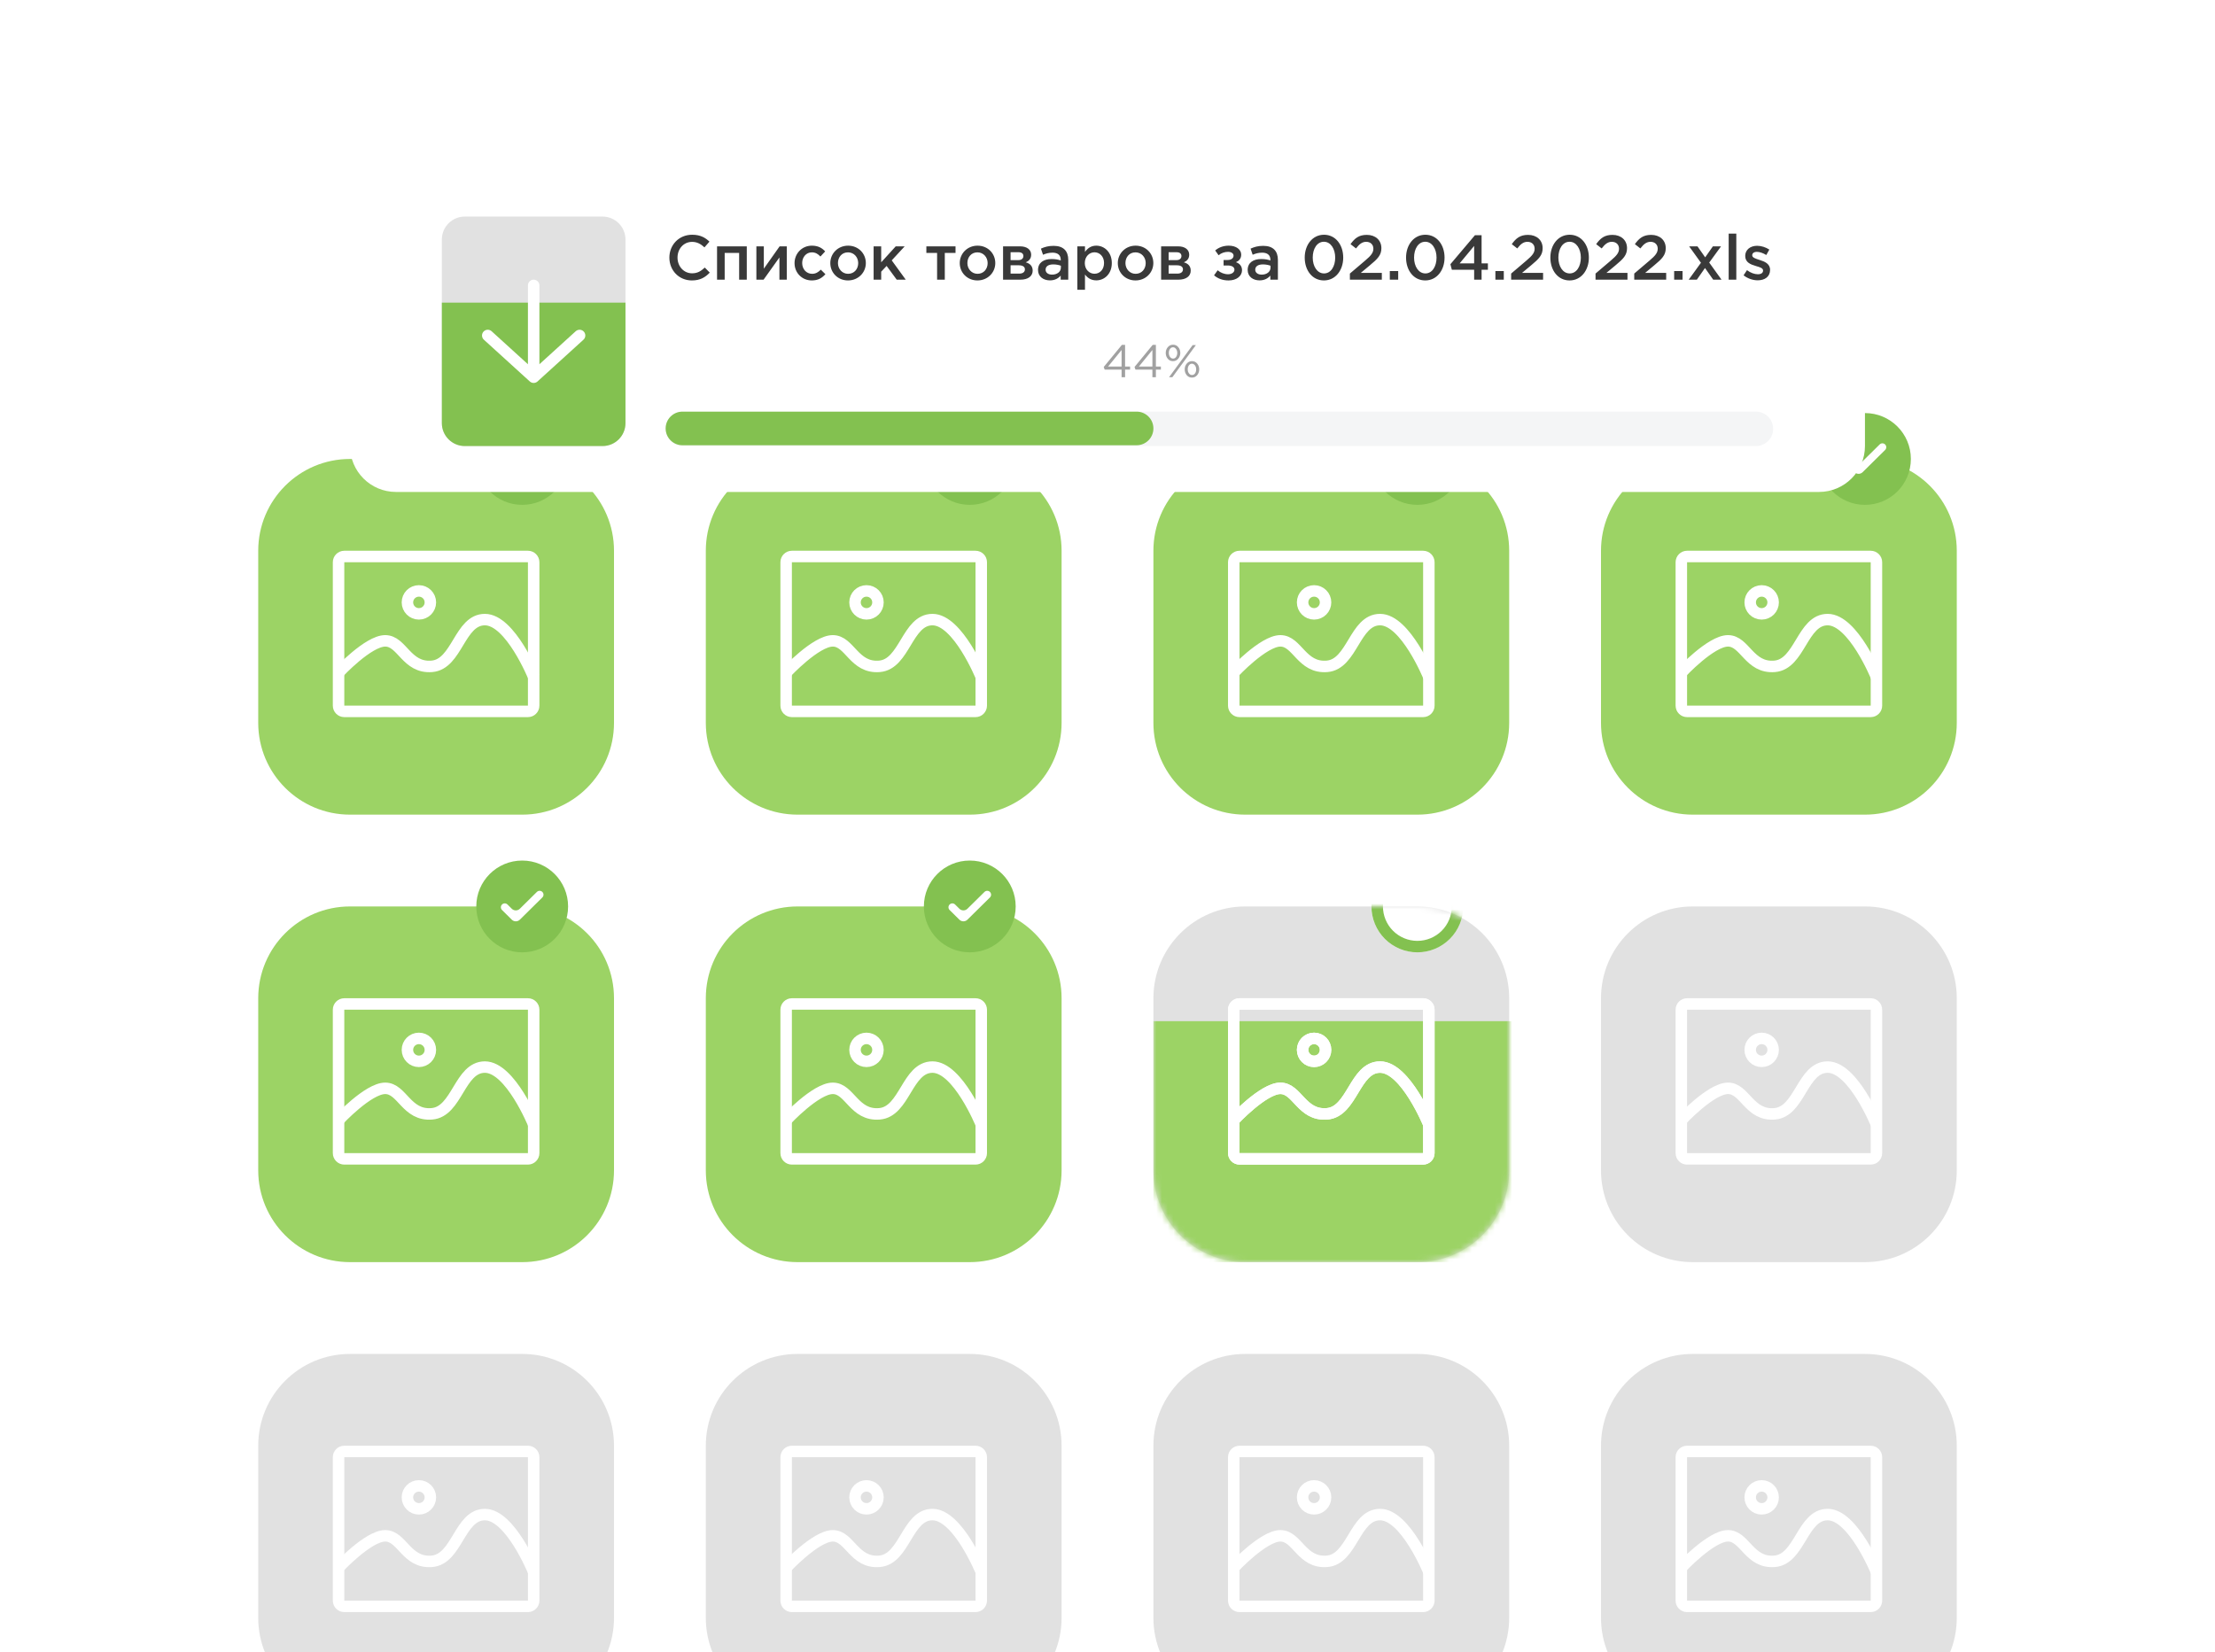 <svg width="386" height="288" viewBox="0 0 386 288" fill="none" xmlns="http://www.w3.org/2000/svg">
<g clip-path="url(#clip0_5_38)">
<path d="M0 48C0 30.327 14.327 16 32 16H354C371.673 16 386 30.327 386 48V288H0V48Z" fill="white"/>
<path d="M91 236H61C52.163 236 45 243.163 45 252V282C45 290.837 52.163 298 61 298H91C99.837 298 107 290.837 107 282V252C107 243.163 99.837 236 91 236Z" fill="#E1E1E1"/>
<path d="M59 273.259C59 273.259 64.174 267.704 67.13 267.704C70.087 267.704 70.826 272.519 75.261 272.148C79.696 271.778 80.065 264 84.5 264C88.935 264 93 274 93 274" stroke="white" stroke-width="2"/>
<path d="M59 279V254C59 253.448 59.448 253 60 253H92C92.552 253 93 253.448 93 254V279C93 279.552 92.552 280 92 280H60C59.448 280 59 279.552 59 279Z" stroke="white" stroke-width="2"/>
<path d="M73 263C74.105 263 75 262.105 75 261C75 259.895 74.105 259 73 259C71.895 259 71 259.895 71 261C71 262.105 71.895 263 73 263Z" stroke="white" stroke-width="2"/>
<path d="M169 236H139C130.163 236 123 243.163 123 252V282C123 290.837 130.163 298 139 298H169C177.837 298 185 290.837 185 282V252C185 243.163 177.837 236 169 236Z" fill="#E1E1E1"/>
<path d="M137 273.259C137 273.259 142.174 267.704 145.13 267.704C148.087 267.704 148.826 272.519 153.261 272.148C157.696 271.778 158.065 264 162.5 264C166.935 264 171 274 171 274" stroke="white" stroke-width="2"/>
<path d="M137 279V254C137 253.448 137.448 253 138 253H170C170.552 253 171 253.448 171 254V279C171 279.552 170.552 280 170 280H138C137.448 280 137 279.552 137 279Z" stroke="white" stroke-width="2"/>
<path d="M151 263C152.105 263 153 262.105 153 261C153 259.895 152.105 259 151 259C149.895 259 149 259.895 149 261C149 262.105 149.895 263 151 263Z" stroke="white" stroke-width="2"/>
<path d="M247 236H217C208.163 236 201 243.163 201 252V282C201 290.837 208.163 298 217 298H247C255.837 298 263 290.837 263 282V252C263 243.163 255.837 236 247 236Z" fill="#E1E1E1"/>
<path d="M215 273.259C215 273.259 220.174 267.704 223.13 267.704C226.087 267.704 226.826 272.519 231.261 272.148C235.696 271.778 236.065 264 240.5 264C244.935 264 249 274 249 274" stroke="white" stroke-width="2"/>
<path d="M215 279V254C215 253.448 215.448 253 216 253H248C248.552 253 249 253.448 249 254V279C249 279.552 248.552 280 248 280H216C215.448 280 215 279.552 215 279Z" stroke="white" stroke-width="2"/>
<path d="M229 263C230.105 263 231 262.105 231 261C231 259.895 230.105 259 229 259C227.895 259 227 259.895 227 261C227 262.105 227.895 263 229 263Z" stroke="white" stroke-width="2"/>
<path d="M325 158H295C286.163 158 279 165.163 279 174V204C279 212.837 286.163 220 295 220H325C333.837 220 341 212.837 341 204V174C341 165.163 333.837 158 325 158Z" fill="#E1E1E1"/>
<path d="M293 195.259C293 195.259 298.174 189.704 301.13 189.704C304.087 189.704 304.826 194.519 309.261 194.148C313.696 193.778 314.065 186 318.5 186C322.935 186 327 196 327 196" stroke="white" stroke-width="2"/>
<path d="M293 201V176C293 175.448 293.448 175 294 175H326C326.552 175 327 175.448 327 176V201C327 201.552 326.552 202 326 202H294C293.448 202 293 201.552 293 201Z" stroke="white" stroke-width="2"/>
<path d="M307 185C308.105 185 309 184.105 309 183C309 181.895 308.105 181 307 181C305.895 181 305 181.895 305 183C305 184.105 305.895 185 307 185Z" stroke="white" stroke-width="2"/>
<path d="M325 236H295C286.163 236 279 243.163 279 252V282C279 290.837 286.163 298 295 298H325C333.837 298 341 290.837 341 282V252C341 243.163 333.837 236 325 236Z" fill="#E1E1E1"/>
<path d="M293 273.259C293 273.259 298.174 267.704 301.13 267.704C304.087 267.704 304.826 272.519 309.261 272.148C313.696 271.778 314.065 264 318.5 264C322.935 264 327 274 327 274" stroke="white" stroke-width="2"/>
<path d="M293 279V254C293 253.448 293.448 253 294 253H326C326.552 253 327 253.448 327 254V279C327 279.552 326.552 280 326 280H294C293.448 280 293 279.552 293 279Z" stroke="white" stroke-width="2"/>
<path d="M307 263C308.105 263 309 262.105 309 261C309 259.895 308.105 259 307 259C305.895 259 305 259.895 305 261C305 262.105 305.895 263 307 263Z" stroke="white" stroke-width="2"/>
<path d="M91 80H61C52.163 80 45 87.163 45 96V126C45 134.837 52.163 142 61 142H91C99.837 142 107 134.837 107 126V96C107 87.163 99.837 80 91 80Z" fill="#9CD365"/>
<path d="M59 117.259C59 117.259 64.174 111.704 67.13 111.704C70.087 111.704 70.826 116.519 75.261 116.148C79.696 115.778 80.065 108 84.5 108C88.935 108 93 118 93 118" stroke="white" stroke-width="2"/>
<path d="M59 123V98C59 97.448 59.448 97 60 97H92C92.552 97 93 97.448 93 98V123C93 123.552 92.552 124 92 124H60C59.448 124 59 123.552 59 123Z" stroke="white" stroke-width="2"/>
<path d="M73 107C74.105 107 75 106.105 75 105C75 103.895 74.105 103 73 103C71.895 103 71 103.895 71 105C71 106.105 71.895 107 73 107Z" stroke="white" stroke-width="2"/>
<path d="M99 80C99 75.582 95.418 72 91 72C86.582 72 83 75.582 83 80C83 84.418 86.582 88 91 88C95.418 88 99 84.418 99 80Z" fill="#83C150"/>
<path fill-rule="evenodd" clip-rule="evenodd" d="M90.592 80.401C90.202 80.786 89.576 80.785 89.186 80.4L88.439 79.661C88.175 79.4 87.751 79.4 87.487 79.661C87.219 79.926 87.219 80.359 87.487 80.624L89.186 82.305C89.576 82.69 90.202 82.69 90.592 82.306L94.512 78.434C94.781 78.169 94.781 77.736 94.513 77.471C94.249 77.21 93.825 77.21 93.561 77.47L90.592 80.401Z" fill="white"/>
<path d="M91 158H61C52.163 158 45 165.163 45 174V204C45 212.837 52.163 220 61 220H91C99.837 220 107 212.837 107 204V174C107 165.163 99.837 158 91 158Z" fill="#9CD365"/>
<path d="M59 195.259C59 195.259 64.174 189.704 67.13 189.704C70.087 189.704 70.826 194.519 75.261 194.148C79.696 193.778 80.065 186 84.5 186C88.935 186 93 196 93 196" stroke="white" stroke-width="2"/>
<path d="M59 201V176C59 175.448 59.448 175 60 175H92C92.552 175 93 175.448 93 176V201C93 201.552 92.552 202 92 202H60C59.448 202 59 201.552 59 201Z" stroke="white" stroke-width="2"/>
<path d="M73 185C74.105 185 75 184.105 75 183C75 181.895 74.105 181 73 181C71.895 181 71 181.895 71 183C71 184.105 71.895 185 73 185Z" stroke="white" stroke-width="2"/>
<path d="M99 158C99 153.582 95.418 150 91 150C86.582 150 83 153.582 83 158C83 162.418 86.582 166 91 166C95.418 166 99 162.418 99 158Z" fill="#83C150"/>
<path fill-rule="evenodd" clip-rule="evenodd" d="M90.592 158.401C90.202 158.786 89.576 158.785 89.186 158.4L88.439 157.661C88.175 157.4 87.751 157.4 87.487 157.661C87.219 157.926 87.219 158.359 87.487 158.624L89.186 160.305C89.576 160.69 90.202 160.69 90.592 160.306L94.512 156.434C94.781 156.169 94.781 155.736 94.513 155.471C94.249 155.21 93.825 155.21 93.561 155.47L90.592 158.401Z" fill="white"/>
<path d="M169 158H139C130.163 158 123 165.163 123 174V204C123 212.837 130.163 220 139 220H169C177.837 220 185 212.837 185 204V174C185 165.163 177.837 158 169 158Z" fill="#9CD365"/>
<path d="M137 195.259C137 195.259 142.174 189.704 145.13 189.704C148.087 189.704 148.826 194.519 153.261 194.148C157.696 193.778 158.065 186 162.5 186C166.935 186 171 196 171 196" stroke="white" stroke-width="2"/>
<path d="M137 201V176C137 175.448 137.448 175 138 175H170C170.552 175 171 175.448 171 176V201C171 201.552 170.552 202 170 202H138C137.448 202 137 201.552 137 201Z" stroke="white" stroke-width="2"/>
<path d="M151 185C152.105 185 153 184.105 153 183C153 181.895 152.105 181 151 181C149.895 181 149 181.895 149 183C149 184.105 149.895 185 151 185Z" stroke="white" stroke-width="2"/>
<path d="M177 158C177 153.582 173.418 150 169 150C164.582 150 161 153.582 161 158C161 162.418 164.582 166 169 166C173.418 166 177 162.418 177 158Z" fill="#83C150"/>
<path fill-rule="evenodd" clip-rule="evenodd" d="M168.592 158.401C168.202 158.786 167.576 158.785 167.186 158.4L166.439 157.661C166.175 157.4 165.751 157.4 165.487 157.661C165.219 157.926 165.219 158.359 165.487 158.624L167.186 160.305C167.576 160.69 168.202 160.69 168.592 160.306L172.512 156.434C172.781 156.169 172.781 155.736 172.513 155.471C172.249 155.21 171.825 155.21 171.561 155.47L168.592 158.401Z" fill="white"/>
<path d="M169 80H139C130.163 80 123 87.163 123 96V126C123 134.837 130.163 142 139 142H169C177.837 142 185 134.837 185 126V96C185 87.163 177.837 80 169 80Z" fill="#9CD365"/>
<path d="M137 117.259C137 117.259 142.174 111.704 145.13 111.704C148.087 111.704 148.826 116.519 153.261 116.148C157.696 115.778 158.065 108 162.5 108C166.935 108 171 118 171 118" stroke="white" stroke-width="2"/>
<path d="M137 123V98C137 97.448 137.448 97 138 97H170C170.552 97 171 97.448 171 98V123C171 123.552 170.552 124 170 124H138C137.448 124 137 123.552 137 123Z" stroke="white" stroke-width="2"/>
<path d="M151 107C152.105 107 153 106.105 153 105C153 103.895 152.105 103 151 103C149.895 103 149 103.895 149 105C149 106.105 149.895 107 151 107Z" stroke="white" stroke-width="2"/>
<path d="M177 80C177 75.582 173.418 72 169 72C164.582 72 161 75.582 161 80C161 84.418 164.582 88 169 88C173.418 88 177 84.418 177 80Z" fill="#83C150"/>
<path fill-rule="evenodd" clip-rule="evenodd" d="M168.592 80.401C168.202 80.786 167.576 80.785 167.186 80.4L166.439 79.661C166.175 79.4 165.751 79.4 165.487 79.661C165.219 79.926 165.219 80.359 165.487 80.624L167.186 82.305C167.576 82.69 168.202 82.69 168.592 82.306L172.512 78.434C172.781 78.169 172.781 77.736 172.513 77.471C172.249 77.21 171.825 77.21 171.561 77.47L168.592 80.401Z" fill="white"/>
<path d="M247 80H217C208.163 80 201 87.163 201 96V126C201 134.837 208.163 142 217 142H247C255.837 142 263 134.837 263 126V96C263 87.163 255.837 80 247 80Z" fill="#9CD365"/>
<path d="M215 117.259C215 117.259 220.174 111.704 223.13 111.704C226.087 111.704 226.826 116.519 231.261 116.148C235.696 115.778 236.065 108 240.5 108C244.935 108 249 118 249 118" stroke="white" stroke-width="2"/>
<path d="M215 123V98C215 97.448 215.448 97 216 97H248C248.552 97 249 97.448 249 98V123C249 123.552 248.552 124 248 124H216C215.448 124 215 123.552 215 123Z" stroke="white" stroke-width="2"/>
<path d="M229 107C230.105 107 231 106.105 231 105C231 103.895 230.105 103 229 103C227.895 103 227 103.895 227 105C227 106.105 227.895 107 229 107Z" stroke="white" stroke-width="2"/>
<path d="M255 80C255 75.582 251.418 72 247 72C242.582 72 239 75.582 239 80C239 84.418 242.582 88 247 88C251.418 88 255 84.418 255 80Z" fill="#83C150"/>
<path fill-rule="evenodd" clip-rule="evenodd" d="M246.592 80.401C246.202 80.786 245.576 80.785 245.186 80.4L244.439 79.661C244.175 79.4 243.751 79.4 243.487 79.661C243.219 79.926 243.219 80.359 243.487 80.624L245.186 82.305C245.576 82.69 246.202 82.69 246.592 82.306L250.512 78.434C250.781 78.169 250.781 77.736 250.513 77.471C250.249 77.21 249.825 77.21 249.561 77.47L246.592 80.401Z" fill="white"/>
<path d="M325 80H295C286.163 80 279 87.163 279 96V126C279 134.837 286.163 142 295 142H325C333.837 142 341 134.837 341 126V96C341 87.163 333.837 80 325 80Z" fill="#9CD365"/>
<path d="M293 117.259C293 117.259 298.174 111.704 301.13 111.704C304.087 111.704 304.826 116.519 309.261 116.148C313.696 115.778 314.065 108 318.5 108C322.935 108 327 118 327 118" stroke="white" stroke-width="2"/>
<path d="M293 123V98C293 97.448 293.448 97 294 97H326C326.552 97 327 97.448 327 98V123C327 123.552 326.552 124 326 124H294C293.448 124 293 123.552 293 123Z" stroke="white" stroke-width="2"/>
<path d="M307 107C308.105 107 309 106.105 309 105C309 103.895 308.105 103 307 103C305.895 103 305 103.895 305 105C305 106.105 305.895 107 307 107Z" stroke="white" stroke-width="2"/>
<path d="M333 80C333 75.582 329.418 72 325 72C320.582 72 317 75.582 317 80C317 84.418 320.582 88 325 88C329.418 88 333 84.418 333 80Z" fill="#83C150"/>
<path fill-rule="evenodd" clip-rule="evenodd" d="M324.592 80.401C324.202 80.786 323.576 80.785 323.186 80.4L322.439 79.661C322.175 79.4 321.751 79.4 321.487 79.661C321.219 79.926 321.219 80.359 321.487 80.624L323.186 82.305C323.576 82.69 324.202 82.69 324.592 82.306L328.512 78.434C328.781 78.169 328.781 77.736 328.513 77.471C328.249 77.21 327.825 77.21 327.561 77.47L324.592 80.401Z" fill="white"/>
<path d="M247 158H217C208.163 158 201 165.163 201 174V204C201 212.837 208.163 220 217 220H247C255.837 220 263 212.837 263 204V174C263 165.163 255.837 158 247 158Z" fill="#E1E1E1"/>
<mask id="mask0_5_38" style="mask-type:alpha" maskUnits="userSpaceOnUse" x="201" y="158" width="62" height="62">
<path d="M247 158H217C208.163 158 201 165.163 201 174V204C201 212.837 208.163 220 217 220H247C255.837 220 263 212.837 263 204V174C263 165.163 255.837 158 247 158Z" fill="#E1E1E1"/>
</mask>
<g mask="url(#mask0_5_38)">
<path d="M264 178H201V220H264V178Z" fill="#9CD365"/>
<path d="M215 195.259C215 195.259 220.174 189.704 223.13 189.704C226.087 189.704 226.826 194.519 231.261 194.148C235.696 193.778 236.065 186 240.5 186C244.935 186 249 196 249 196" stroke="white" stroke-width="2"/>
<path d="M215 201V176C215 175.448 215.448 175 216 175H248C248.552 175 249 175.448 249 176V201C249 201.552 248.552 202 248 202H216C215.448 202 215 201.552 215 201Z" stroke="white" stroke-width="2"/>
<path d="M229 185C230.105 185 231 184.105 231 183C231 181.895 230.105 181 229 181C227.895 181 227 181.895 227 183C227 184.105 227.895 185 229 185Z" stroke="white" stroke-width="2"/>
<path d="M215 195.259C215 195.259 220.174 189.704 223.13 189.704C226.087 189.704 226.826 194.519 231.261 194.148C235.696 193.778 236.065 186 240.5 186C244.935 186 249 196 249 196" stroke="white" stroke-width="2"/>
<path d="M215 201V176C215 175.448 215.448 175 216 175H248C248.552 175 249 175.448 249 176V201C249 201.552 248.552 202 248 202H216C215.448 202 215 201.552 215 201Z" stroke="white" stroke-width="2"/>
<path d="M229 185C230.105 185 231 184.105 231 183C231 181.895 230.105 181 229 181C227.895 181 227 181.895 227 183C227 184.105 227.895 185 229 185Z" stroke="white" stroke-width="2"/>
<path d="M247 166C251.418 166 255 162.418 255 158C255 153.582 251.418 150 247 150C242.582 150 239 153.582 239 158C239 162.418 242.582 166 247 166Z" fill="white"/>
<path d="M241 158C241 159.591 241.632 161.117 242.757 162.243C243.883 163.368 245.409 164 247 164C248.591 164 250.117 163.368 251.243 162.243C252.368 161.117 253 159.591 253 158C253 156.409 252.368 154.883 251.243 153.757C250.117 152.632 248.591 152 247 152C245.409 152 243.883 152.632 242.757 153.757C241.632 154.883 241 156.409 241 158ZM239 158C239 155.878 239.843 153.843 241.343 152.343C242.843 150.843 244.878 150 247 150C249.122 150 251.157 150.843 252.657 152.343C254.157 153.843 255 155.878 255 158C255 160.122 254.157 162.157 252.657 163.657C251.157 165.157 249.122 166 247 166C244.878 166 242.843 165.157 241.343 163.657C239.843 162.157 239 160.122 239 158Z" fill="#83C150"/>
<path d="M254 159C254.552 159 255 158.552 255 158C255 157.448 254.552 157 254 157C253.448 157 253 157.448 253 158C253 158.552 253.448 159 254 159Z" fill="#83BF50"/>
</g>
<g filter="url(#filter0_dddd_5_38)">
<path d="M317 0H69C64.582 0 61 3.582 61 8V48C61 52.418 64.582 56 69 56H317C321.418 56 325 52.418 325 48V8C325 3.582 321.418 0 317 0Z" fill="white"/>
<path d="M105 8H81C78.791 8 77 9.791 77 12V44C77 46.209 78.791 48 81 48H105C107.209 48 109 46.209 109 44V12C109 9.791 107.209 8 105 8Z" fill="#E1E1E1"/>
<path d="M77 23H109V44C109 46.209 107.209 48 105 48H81C78.791 48 77 46.209 77 44V23Z" fill="#83C150"/>
<path d="M306 42H119C117.343 42 116 43.343 116 45C116 46.657 117.343 48 119 48H306C307.657 48 309 46.657 309 45C309 43.343 307.657 42 306 42Z" fill="#F4F5F6"/>
<path d="M198.069 42H118.931C117.312 42 116 43.312 116 44.931V44.931C116 46.55 117.312 47.862 118.931 47.862H198.069C199.688 47.862 201 46.55 201 44.931C201 43.312 199.688 42 198.069 42Z" fill="#83C150"/>
<path d="M120.565 19.132C122.006 19.132 122.886 18.604 123.689 17.768L122.82 16.888C122.16 17.504 121.555 17.889 120.609 17.889C119.135 17.889 118.068 16.657 118.068 15.15C118.068 13.621 119.135 12.411 120.609 12.411C121.489 12.411 122.149 12.796 122.765 13.368L123.634 12.367C122.897 11.663 122.039 11.168 120.62 11.168C118.288 11.168 116.649 12.961 116.649 15.15C116.649 17.383 118.321 19.132 120.565 19.132ZM124.957 19H126.288V14.336H128.807V19H130.138V13.192H124.957V19ZM131.811 19H133.065L135.826 15.128V19H137.113V13.192H135.859C134.935 14.49 134.022 15.788 133.109 17.086V13.192H131.811V19ZM141.466 19.132C142.599 19.132 143.27 18.681 143.842 18.043L143.039 17.251C142.621 17.68 142.159 17.977 141.532 17.977C140.509 17.977 139.794 17.141 139.794 16.107V16.085C139.794 15.073 140.498 14.237 141.466 14.237C142.137 14.237 142.566 14.534 142.973 14.963L143.798 14.072C143.259 13.478 142.577 13.071 141.477 13.071C139.739 13.071 138.463 14.457 138.463 16.107V16.129C138.463 17.779 139.739 19.132 141.466 19.132ZM147.774 19.132C149.567 19.132 150.887 17.757 150.887 16.107C150.887 14.424 149.578 13.071 147.796 13.071C146.014 13.071 144.694 14.446 144.694 16.107C144.694 17.779 146.003 19.132 147.774 19.132ZM147.796 17.977C146.762 17.977 146.025 17.119 146.025 16.107C146.025 15.073 146.707 14.237 147.774 14.237C148.819 14.237 149.556 15.084 149.556 16.107C149.556 17.13 148.874 17.977 147.796 17.977ZM152.242 19H153.562V17.603L154.508 16.602L156.268 19H157.841L155.399 15.634L157.654 13.192H156.092L153.562 15.975V13.192H152.242V19ZM163.304 19H164.646V14.336H166.516V13.192H161.434V14.336H163.304V19ZM170.332 19.132C172.125 19.132 173.445 17.757 173.445 16.107C173.445 14.424 172.136 13.071 170.354 13.071C168.572 13.071 167.252 14.446 167.252 16.107C167.252 17.779 168.561 19.132 170.332 19.132ZM170.354 17.977C169.32 17.977 168.583 17.119 168.583 16.107C168.583 15.073 169.265 14.237 170.332 14.237C171.377 14.237 172.114 15.084 172.114 16.107C172.114 17.13 171.432 17.977 170.354 17.977ZM174.801 19H177.815C179.135 19 179.96 18.406 179.96 17.427C179.96 16.602 179.465 16.173 178.761 15.975C179.256 15.755 179.696 15.381 179.696 14.644C179.696 13.753 178.937 13.192 177.782 13.192H174.801V19ZM176.11 17.944V16.492H177.551C178.266 16.492 178.607 16.778 178.607 17.196C178.607 17.647 178.266 17.944 177.617 17.944H176.11ZM176.11 15.59V14.215H177.496C178.09 14.215 178.343 14.501 178.343 14.875C178.343 15.293 178.035 15.59 177.474 15.59H176.11ZM186.162 19V15.557C186.162 14.006 185.326 13.104 183.61 13.104C182.664 13.104 182.037 13.302 181.399 13.588L181.762 14.655C182.29 14.435 182.774 14.292 183.423 14.292C184.347 14.292 184.853 14.732 184.853 15.535V15.645C184.402 15.502 183.951 15.403 183.247 15.403C181.894 15.403 180.893 16.019 180.893 17.306C180.893 18.494 181.861 19.121 182.961 19.121C183.841 19.121 184.446 18.758 184.842 18.285V19H186.162ZM184.875 16.899C184.875 17.625 184.215 18.12 183.335 18.12C182.708 18.12 182.213 17.812 182.213 17.262C182.213 16.679 182.708 16.338 183.544 16.338C184.061 16.338 184.534 16.437 184.875 16.569V16.899ZM187.745 20.76H189.076V18.098C189.483 18.637 190.088 19.121 191.045 19.121C192.431 19.121 193.751 18.032 193.751 16.107C193.751 14.16 192.42 13.071 191.045 13.071C190.11 13.071 189.505 13.555 189.076 14.16V13.192H187.745V20.76ZM190.737 17.966C189.835 17.966 189.043 17.229 189.043 16.107C189.043 14.974 189.835 14.226 190.737 14.226C191.639 14.226 192.398 14.963 192.398 16.085C192.398 17.251 191.65 17.966 190.737 17.966ZM197.875 19.132C199.668 19.132 200.988 17.757 200.988 16.107C200.988 14.424 199.679 13.071 197.897 13.071C196.115 13.071 194.795 14.446 194.795 16.107C194.795 17.779 196.104 19.132 197.875 19.132ZM197.897 17.977C196.863 17.977 196.126 17.119 196.126 16.107C196.126 15.073 196.808 14.237 197.875 14.237C198.92 14.237 199.657 15.084 199.657 16.107C199.657 17.13 198.975 17.977 197.897 17.977ZM202.344 19H205.358C206.678 19 207.503 18.406 207.503 17.427C207.503 16.602 207.008 16.173 206.304 15.975C206.799 15.755 207.239 15.381 207.239 14.644C207.239 13.753 206.48 13.192 205.325 13.192H202.344V19ZM203.653 17.944V16.492H205.094C205.809 16.492 206.15 16.778 206.15 17.196C206.15 17.647 205.809 17.944 205.16 17.944H203.653ZM203.653 15.59V14.215H205.039C205.633 14.215 205.886 14.501 205.886 14.875C205.886 15.293 205.578 15.59 205.017 15.59H203.653ZM214.11 19.132C215.518 19.132 216.442 18.34 216.442 17.361C216.442 16.613 216.013 16.173 215.386 15.953C215.892 15.733 216.299 15.337 216.299 14.633C216.299 13.731 215.408 13.071 214.132 13.071C213.186 13.071 212.361 13.39 211.767 13.907L212.361 14.743C212.801 14.358 213.406 14.149 214.011 14.149C214.561 14.149 214.968 14.413 214.968 14.809C214.968 15.249 214.572 15.568 213.945 15.568H213.23V16.525H213.945C214.704 16.525 215.122 16.822 215.122 17.251C215.122 17.735 214.627 18.054 214.022 18.054C213.362 18.054 212.713 17.801 212.196 17.361L211.569 18.241C212.251 18.824 213.076 19.132 214.11 19.132ZM222.696 19V15.557C222.696 14.006 221.86 13.104 220.144 13.104C219.198 13.104 218.571 13.302 217.933 13.588L218.296 14.655C218.824 14.435 219.308 14.292 219.957 14.292C220.881 14.292 221.387 14.732 221.387 15.535V15.645C220.936 15.502 220.485 15.403 219.781 15.403C218.428 15.403 217.427 16.019 217.427 17.306C217.427 18.494 218.395 19.121 219.495 19.121C220.375 19.121 220.98 18.758 221.376 18.285V19H222.696ZM221.409 16.899C221.409 17.625 220.749 18.12 219.869 18.12C219.242 18.12 218.747 17.812 218.747 17.262C218.747 16.679 219.242 16.338 220.078 16.338C220.595 16.338 221.068 16.437 221.409 16.569V16.899ZM230.712 19.132C232.736 19.132 234.078 17.35 234.078 15.15C234.078 12.928 232.747 11.168 230.734 11.168C228.71 11.168 227.368 12.95 227.368 15.15C227.368 17.372 228.688 19.132 230.712 19.132ZM230.734 17.911C229.535 17.911 228.765 16.668 228.765 15.15C228.765 13.599 229.524 12.389 230.712 12.389C231.9 12.389 232.681 13.632 232.681 15.15C232.681 16.69 231.933 17.911 230.734 17.911ZM235.24 19H240.806V17.812H237.143L238.727 16.492C240.08 15.37 240.729 14.721 240.729 13.511C240.729 12.114 239.695 11.19 238.188 11.19C236.813 11.19 236.087 11.773 235.35 12.807L236.307 13.555C236.901 12.785 237.385 12.4 238.089 12.4C238.793 12.4 239.332 12.84 239.332 13.599C239.332 14.292 238.947 14.787 237.891 15.678L235.24 17.933V19ZM242.195 19H243.658V17.493H242.195V19ZM248.372 19.132C250.396 19.132 251.738 17.35 251.738 15.15C251.738 12.928 250.407 11.168 248.394 11.168C246.37 11.168 245.028 12.95 245.028 15.15C245.028 17.372 246.348 19.132 248.372 19.132ZM248.394 17.911C247.195 17.911 246.425 16.668 246.425 15.15C246.425 13.599 247.184 12.389 248.372 12.389C249.56 12.389 250.341 13.632 250.341 15.15C250.341 16.69 249.593 17.911 248.394 17.911ZM256.893 19H258.191V17.273H259.291V16.162H258.191V11.245H257.036L252.757 16.305L253.01 17.273H256.893V19ZM254.363 16.162L256.893 13.115V16.162H254.363ZM260.597 19H262.06V17.493H260.597V19ZM263.342 19H268.908V17.812H265.245L266.829 16.492C268.182 15.37 268.831 14.721 268.831 13.511C268.831 12.114 267.797 11.19 266.29 11.19C264.915 11.19 264.189 11.773 263.452 12.807L264.409 13.555C265.003 12.785 265.487 12.4 266.191 12.4C266.895 12.4 267.434 12.84 267.434 13.599C267.434 14.292 267.049 14.787 265.993 15.678L263.342 17.933V19ZM273.52 19.132C275.544 19.132 276.886 17.35 276.886 15.15C276.886 12.928 275.555 11.168 273.542 11.168C271.518 11.168 270.176 12.95 270.176 15.15C270.176 17.372 271.496 19.132 273.52 19.132ZM273.542 17.911C272.343 17.911 271.573 16.668 271.573 15.15C271.573 13.599 272.332 12.389 273.52 12.389C274.708 12.389 275.489 13.632 275.489 15.15C275.489 16.69 274.741 17.911 273.542 17.911ZM278.048 19H283.614V17.812H279.951L281.535 16.492C282.888 15.37 283.537 14.721 283.537 13.511C283.537 12.114 282.503 11.19 280.996 11.19C279.621 11.19 278.895 11.773 278.158 12.807L279.115 13.555C279.709 12.785 280.193 12.4 280.897 12.4C281.601 12.4 282.14 12.84 282.14 13.599C282.14 14.292 281.755 14.787 280.699 15.678L278.048 17.933V19ZM284.794 19H290.36V17.812H286.697L288.281 16.492C289.634 15.37 290.283 14.721 290.283 13.511C290.283 12.114 289.249 11.19 287.742 11.19C286.367 11.19 285.641 11.773 284.904 12.807L285.861 13.555C286.455 12.785 286.939 12.4 287.643 12.4C288.347 12.4 288.886 12.84 288.886 13.599C288.886 14.292 288.501 14.787 287.445 15.678L284.794 17.933V19ZM291.749 19H293.212V17.493H291.749V19ZM294.285 19H295.704L297.123 16.965L298.553 19H300.005L297.86 16.019L299.917 13.192H298.498L297.156 15.106L295.814 13.192H294.362L296.419 16.052L294.285 19ZM301.249 19H302.58V10.97H301.249V19ZM306.31 19.11C307.52 19.11 308.466 18.505 308.466 17.284C308.466 16.217 307.509 15.832 306.662 15.568C306.629 15.557 306.585 15.546 306.552 15.535C305.914 15.326 305.353 15.15 305.353 14.754C305.353 14.391 305.65 14.149 306.167 14.149C306.651 14.149 307.245 14.358 307.806 14.699L308.334 13.753C307.718 13.346 306.926 13.093 306.2 13.093C305.045 13.093 304.132 13.764 304.132 14.864C304.132 15.997 305.089 16.349 305.947 16.602C305.98 16.613 306.013 16.624 306.046 16.635C306.684 16.822 307.245 16.976 307.245 17.405C307.245 17.812 306.915 18.054 306.343 18.054C305.749 18.054 305.067 17.812 304.44 17.339L303.846 18.241C304.572 18.813 305.485 19.11 306.31 19.11Z" fill="#393939"/>
<path d="M195.456 36V34.672H192.504L192.344 34.216L195.512 30.36H196.064V34.144H196.936V34.672H196.064V36H195.456ZM193.104 34.144H195.456V31.256L193.104 34.144ZM200.823 36V34.672H197.871L197.711 34.216L200.879 30.36H201.431V34.144H202.303V34.672H201.431V36H200.823ZM198.471 34.144H200.823V31.256L198.471 34.144ZM205.326 32.776C205.086 33.059 204.782 33.2 204.414 33.2C204.046 33.2 203.742 33.061 203.502 32.784C203.268 32.501 203.15 32.163 203.15 31.768C203.15 31.379 203.27 31.043 203.51 30.76C203.75 30.477 204.057 30.336 204.43 30.336C204.798 30.336 205.1 30.477 205.334 30.76C205.569 31.037 205.686 31.373 205.686 31.768C205.686 32.157 205.566 32.493 205.326 32.776ZM203.726 36L207.838 30.4H208.406L204.302 36H203.726ZM207.71 36.064C207.342 36.064 207.041 35.925 206.806 35.648C206.572 35.365 206.454 35.027 206.454 34.632C206.454 34.243 206.574 33.907 206.814 33.624C207.054 33.341 207.358 33.2 207.726 33.2C208.094 33.2 208.396 33.341 208.63 33.624C208.865 33.901 208.982 34.237 208.982 34.632C208.982 35.027 208.862 35.365 208.622 35.648C208.388 35.925 208.084 36.064 207.71 36.064ZM204.43 32.752C204.644 32.752 204.817 32.659 204.95 32.472C205.089 32.28 205.158 32.045 205.158 31.768C205.158 31.491 205.086 31.259 204.942 31.072C204.798 30.88 204.622 30.784 204.414 30.784C204.201 30.784 204.025 30.88 203.886 31.072C203.753 31.259 203.686 31.491 203.686 31.768C203.686 32.045 203.758 32.28 203.902 32.472C204.046 32.659 204.222 32.752 204.43 32.752ZM207.726 35.616C207.945 35.616 208.121 35.523 208.254 35.336C208.388 35.149 208.454 34.915 208.454 34.632C208.454 34.355 208.382 34.123 208.238 33.936C208.094 33.744 207.918 33.648 207.71 33.648C207.497 33.648 207.321 33.744 207.182 33.936C207.049 34.123 206.982 34.355 206.982 34.632C206.982 34.909 207.054 35.144 207.198 35.336C207.342 35.523 207.518 35.616 207.726 35.616Z" fill="#A1A1A1"/>
<path d="M93 20V36M93 36L101 28.727M93 36L85 28.727" stroke="white" stroke-width="2" stroke-linecap="round"/>
</g>
</g>
<defs>
<filter id="filter0_dddd_5_38" x="-87" y="-131" width="560" height="352" filterUnits="userSpaceOnUse" color-interpolation-filters="sRGB">
<feFlood flood-opacity="0" result="BackgroundImageFix"/>
<feColorMatrix in="SourceAlpha" type="matrix" values="0 0 0 0 0 0 0 0 0 0 0 0 0 0 0 0 0 0 127 0" result="hardAlpha"/>
<feOffset dy="0.744"/>
<feGaussianBlur stdDeviation="4.278"/>
<feColorMatrix type="matrix" values="0 0 0 0 0 0 0 0 0 0 0 0 0 0 0 0 0 0 0.019 0"/>
<feBlend mode="normal" in2="BackgroundImageFix" result="effect1_dropShadow_5_38"/>
<feColorMatrix in="SourceAlpha" type="matrix" values="0 0 0 0 0 0 0 0 0 0 0 0 0 0 0 0 0 0 127 0" result="hardAlpha"/>
<feOffset dy="3.4"/>
<feGaussianBlur stdDeviation="12.025"/>
<feColorMatrix type="matrix" values="0 0 0 0 0 0 0 0 0 0 0 0 0 0 0 0 0 0 0.03 0"/>
<feBlend mode="normal" in2="effect1_dropShadow_5_38" result="effect2_dropShadow_5_38"/>
<feColorMatrix in="SourceAlpha" type="matrix" values="0 0 0 0 0 0 0 0 0 0 0 0 0 0 0 0 0 0 127 0" result="hardAlpha"/>
<feOffset dy="8.606"/>
<feGaussianBlur stdDeviation="32.259"/>
<feColorMatrix type="matrix" values="0 0 0 0 0 0 0 0 0 0 0 0 0 0 0 0 0 0 0.041 0"/>
<feBlend mode="normal" in2="effect2_dropShadow_5_38" result="effect3_dropShadow_5_38"/>
<feColorMatrix in="SourceAlpha" type="matrix" values="0 0 0 0 0 0 0 0 0 0 0 0 0 0 0 0 0 0 127 0" result="hardAlpha"/>
<feOffset dy="17"/>
<feGaussianBlur stdDeviation="74"/>
<feColorMatrix type="matrix" values="0 0 0 0 0 0 0 0 0 0 0 0 0 0 0 0 0 0 0.06 0"/>
<feBlend mode="normal" in2="effect3_dropShadow_5_38" result="effect4_dropShadow_5_38"/>
<feBlend mode="normal" in="SourceGraphic" in2="effect4_dropShadow_5_38" result="shape"/>
</filter>
<clipPath id="clip0_5_38">
<rect width="386" height="288" fill="white"/>
</clipPath>
</defs>
</svg>
